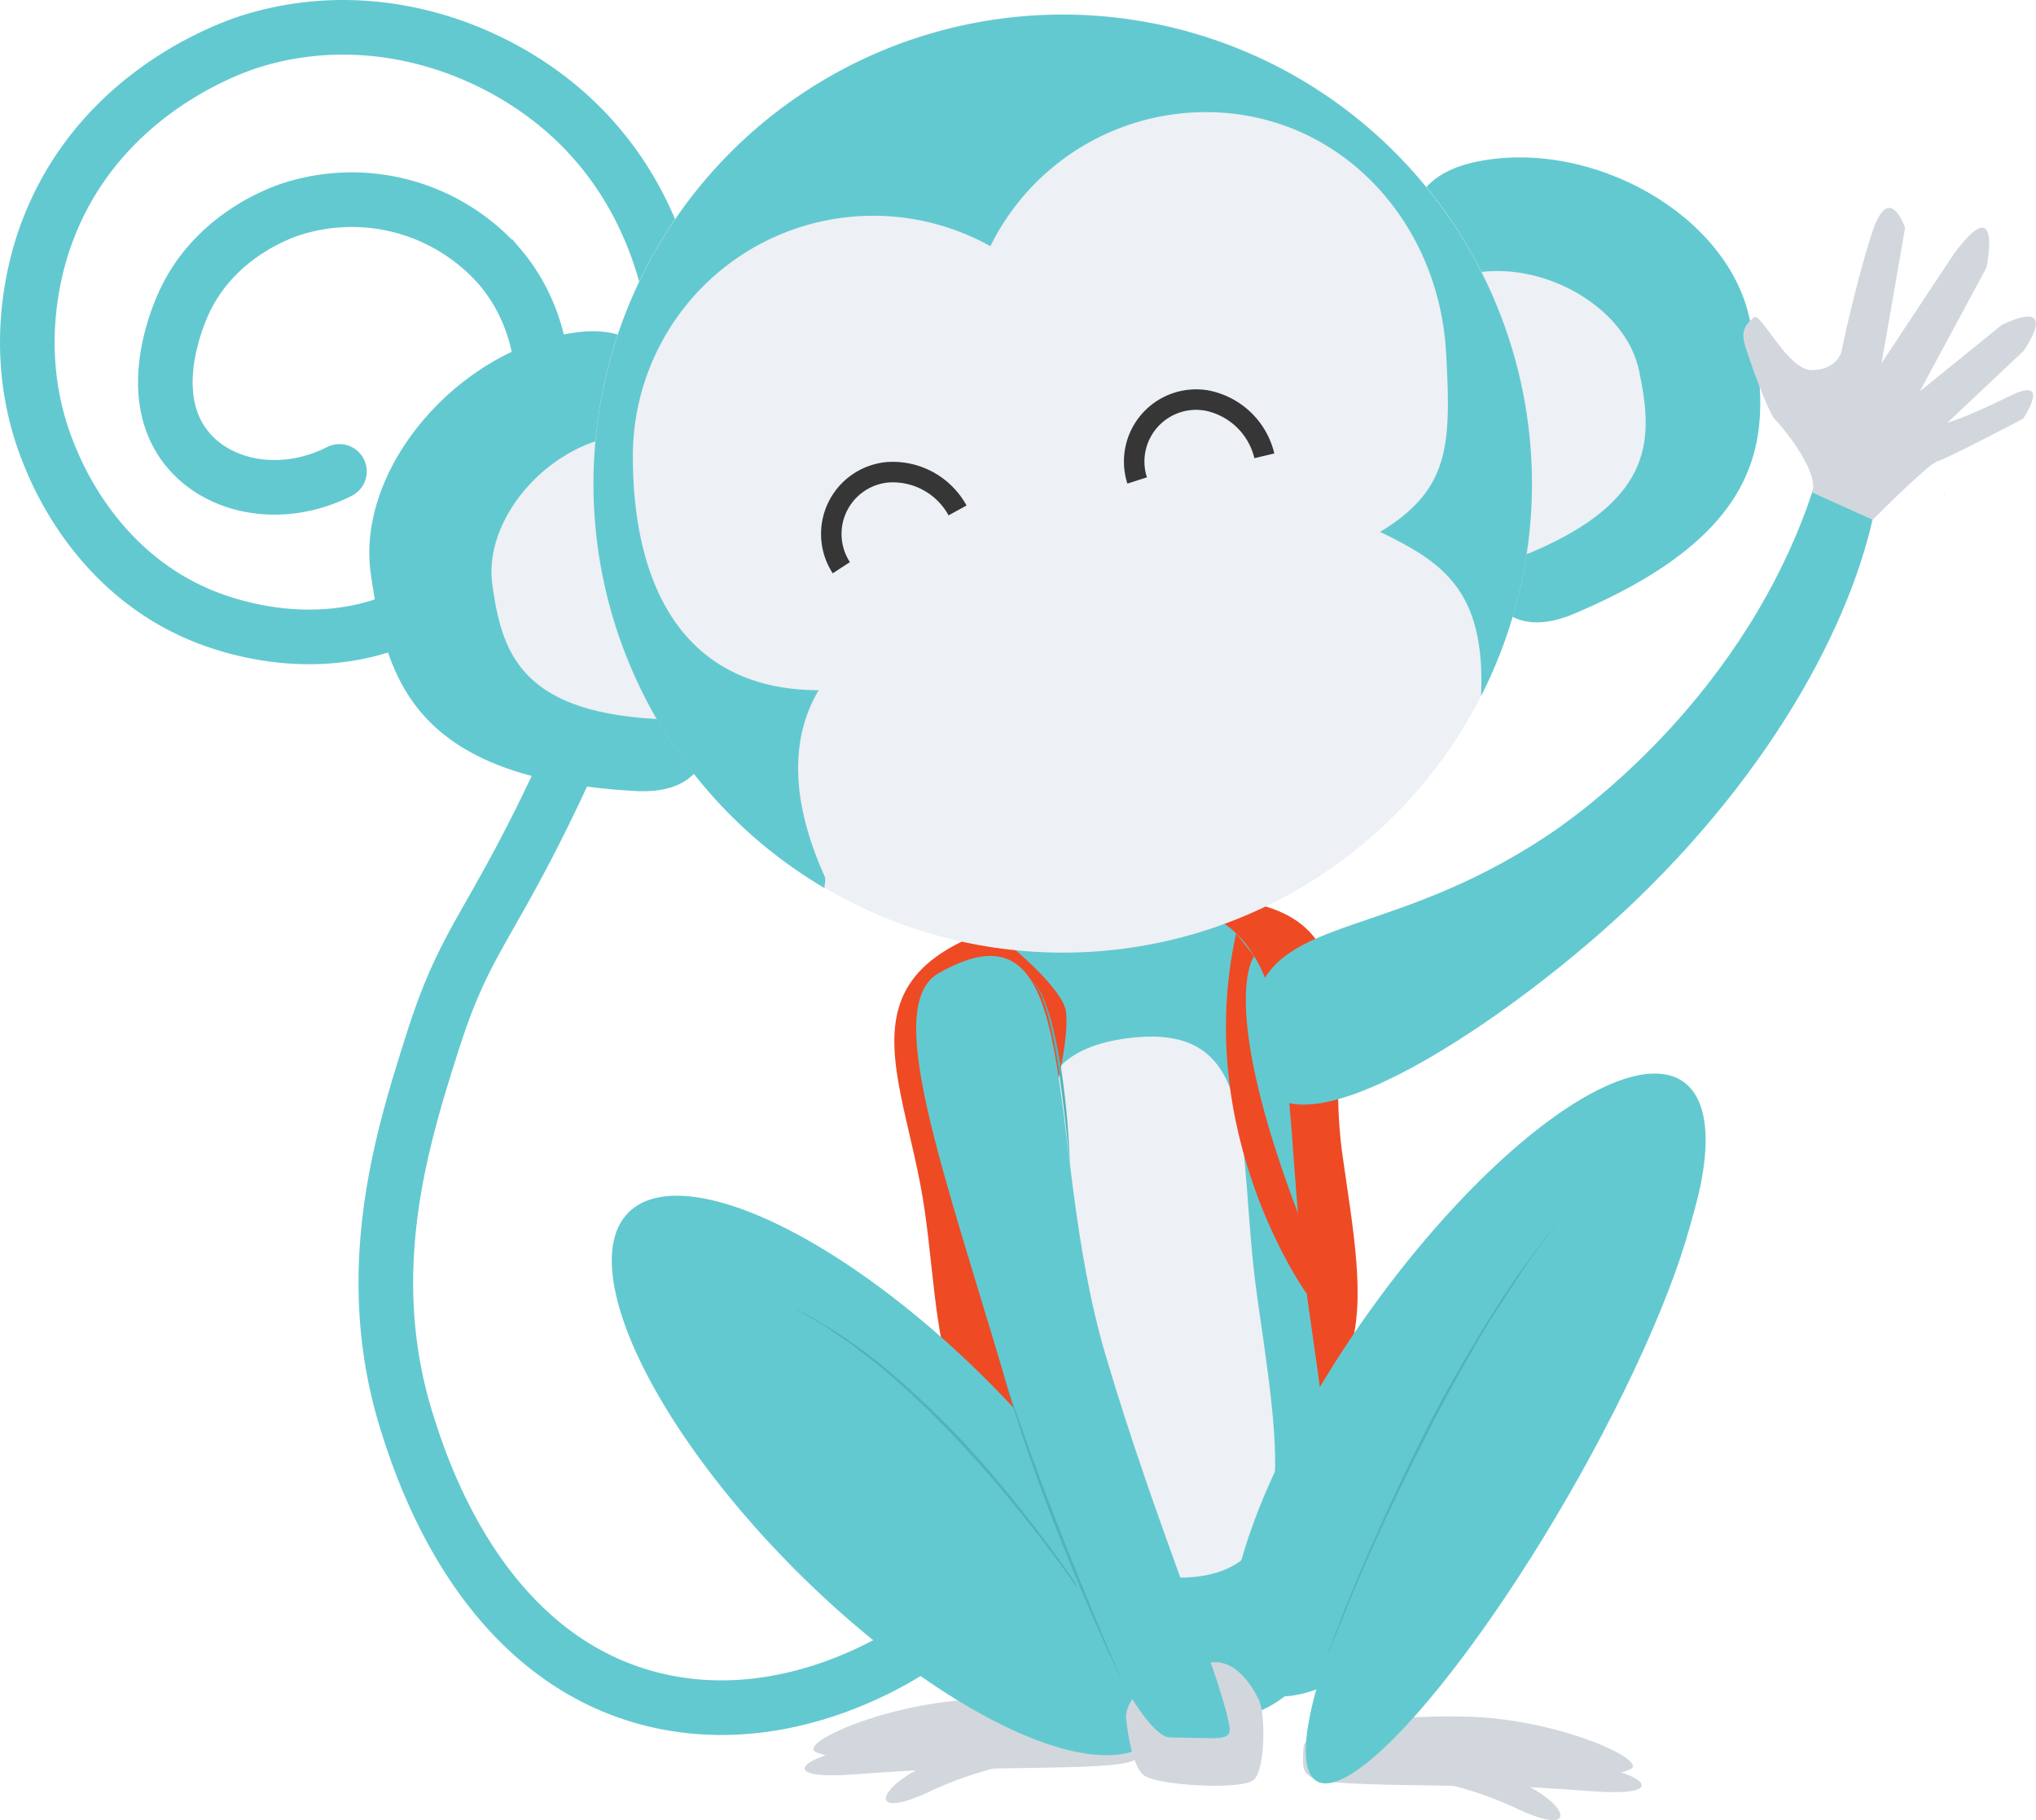 <svg xmlns="http://www.w3.org/2000/svg" viewBox="0 0 328.76 293.93"><defs><style>.cls-1,.cls-7{fill:none;stroke-miterlimit:10;}.cls-1{stroke:#63c9d0;stroke-linecap:round;stroke-width:8.82px;}.cls-2{fill:#ee4a24;}.cls-3{fill:#63c9d0;}.cls-4{fill:#edf0f5;}.cls-5{fill:#d2d7de;}.cls-6{fill:#51b4bb;}.cls-7{stroke:#363636;stroke-width:3.31px;}</style></defs><title>9erd_far7an</title><g id="Layer_2" data-name="Layer 2"><g id="Layer_1-2" data-name="Layer 1"><path class="cls-1" d="M147.28,266.33c-4.43,2.8-22,13.22-42.28,8-27.36-7.09-36.83-36.89-39.21-44.37-7.75-24.38-.85-46.23,4-61.5,6-19,10.22-18.54,24.62-51.3C104.82,93.38,110,81.23,110.15,67.56c.07-8.59.15-32.16-18.18-48.88C80,7.78,60.56.65,41,6.52c-2.58.77-24.3,7.69-33.11,30.2C6.44,40.34.69,56.29,8.17,74c1.45,3.44,8.35,19.82,26.51,26.2,2.94,1,19.85,7,35.6-3.24C85,87.43,87.16,71.2,87.39,69.14c.43-3.78,1.83-16-6.69-26.06a31.78,31.78,0,0,0-33.87-9.23C44.56,34.63,34,38.57,29.34,49.7c-.91,2.2-6.4,15.42,1.81,23.81,5.58,5.7,15.25,6.9,23.66,2.62"/><path class="cls-2" d="M216.74,186.29c3.45,24.66,8.83,44.45-27.45,49.36-39.76,5.38-36.49-15.28-39.94-39.93s-17.95-42.8,27.45-49.36C226.21,139.22,213.29,161.63,216.74,186.29Z"/><path class="cls-3" d="M211,208.93c5.09,36.39,11,65.88-14.34,69.18-27.82,3.62-27.68-26.2-32.77-62.59s-17.38-64.44,14.34-69.18C212.77,141.18,205.94,172.54,211,208.93Z"/><path class="cls-4" d="M202.95,209c3.35,24,7.27,43.4-9.43,45.58-18.3,2.38-18.22-17.27-21.57-41.24s-11.44-42.46,9.43-45.58C204.09,164.39,199.59,185.06,202.95,209Z"/><path class="cls-5" d="M131.88,283c2.89,1.12,11.87,2.85,26.43,2.63,28.12-.42,26.39-.18,26.24-6.2-.08-3.1-11.93-5.35-26.49-5S128.29,281.66,131.88,283Z"/><path class="cls-5" d="M157.64,283.67s-6.13.32-9.47,2.08c-6.94,3.67-7.47,8.13,2.34,3.38A58.62,58.62,0,0,1,163,285Z"/><path class="cls-5" d="M146.46,284s-5.89-2.2-9.59-1.45c-8.42,1.71-10.43,4.87,1,4,6.42-.49,13.26-.83,13.26-.83Z"/><ellipse class="cls-3" cx="143.96" cy="238.28" rx="21.77" ry="60.07" transform="translate(-126.32 171.58) rotate(-45)"/><path class="cls-6" d="M178.06,262.42c-1.64-2.53-3.37-5-5.15-7.45q-1.31-1.85-2.67-3.66c-.89-1.22-1.81-2.41-2.74-3.6-3.7-4.76-7.55-9.41-11.67-13.82a144.08,144.08,0,0,0-13-12.59c-1.13-1-2.36-1.87-3.54-2.81l-1.79-1.39-1.87-1.26-1.86-1.28-.93-.64-1-.56L128,211.11a78.86,78.86,0,0,1,15.11,9.95,143.89,143.89,0,0,1,13.11,12.51c4.09,4.46,7.9,9.15,11.57,13.95S174.89,257.27,178.06,262.42Z"/><path class="cls-5" d="M263.14,285.79c-2.89,1.12-11.87,2.85-26.43,2.63-28.12-.42-26.39-.18-26.24-6.2.08-3.1,11.93-5.35,26.49-5S266.73,284.41,263.14,285.79Z"/><path class="cls-5" d="M237.38,286.41s6.13.32,9.47,2.08c6.94,3.67,7.47,8.13-2.34,3.38a58.62,58.62,0,0,0-12.47-4.1Z"/><path class="cls-5" d="M248.56,286.72s5.89-2.2,9.59-1.45c8.42,1.71,10.43,4.87-1,4-6.42-.49-13.26-.83-13.26-.83Z"/><ellipse class="cls-3" cx="242.66" cy="235.63" rx="60.07" ry="12.12" transform="translate(-82.73 327.96) rotate(-60)"/><ellipse class="cls-3" cx="237.03" cy="223.67" rx="60.07" ry="19.86" transform="translate(-82.59 287.31) rotate(-54.6)"/><path class="cls-6" d="M213.9,268.43c2.29-6.39,4.86-12.67,7.59-18.88s5.62-12.36,8.68-18.42,6.47-11.94,10-17.73c1.86-2.84,3.63-5.74,5.63-8.49s4.07-5.43,6.16-8.1c-2,2.72-4.12,5.39-6,8.23s-3.72,5.66-5.55,8.52q-5.25,8.71-9.87,17.78t-8.81,18.33q-2.08,4.64-4,9.34T213.9,268.43Z"/><path class="cls-5" d="M314,79.55v.92A2.73,2.73,0,0,1,314,79.55Z"/><path class="cls-2" d="M202.52,154.4s-5.95,7.22,7.09,41.6L211,208.93s-18.56-25.77-11.4-58.19Z"/><path class="cls-2" d="M163.05,152.66s8.53,6.91,9.07,10.69-1.45,13.06-2.56,15.33-6.29-22.39-9.2-24.27S163.05,152.66,163.05,152.66Z"/><path class="cls-5" d="M181.82,277.31s.65,7.88,3,9.46,15.76,2.37,17.65.63,1.89-10.72.79-12.93-3.94-7.1-8.51-5.83S182,271.94,181.82,277.31Z"/><path class="cls-3" d="M178.54,218.9c8.1,27.38,18,50.07,19.92,59.5.61,3-1.28,2.22-9.5,2.18-4.6,0-15.94-21.58-26.4-57s-20.08-61.2-11-66.42C175.79,143.35,168.08,183.52,178.54,218.9Z"/><path class="cls-6" d="M172.75,187.92c-.25-2.56-.53-5.12-.83-7.68s-.62-5.11-1-7.64-.84-5.07-1.45-7.56a30.15,30.15,0,0,0-1.11-3.68,7.83,7.83,0,0,0-2-3.25,7.93,7.93,0,0,1,2.17,3.17,29.84,29.84,0,0,1,1.24,3.67,72.94,72.94,0,0,1,1.57,7.58c.38,2.55.7,5.11.93,7.68S172.67,185.34,172.75,187.92Z"/><path class="cls-6" d="M161.82,221.12c.66,2.17,1.38,4.33,2.12,6.47s1.48,4.29,2.25,6.42q2.32,6.4,4.8,12.74c3.29,8.46,6.82,16.82,10.38,25.17l-2.87-6.18c-.92-2.08-1.86-4.14-2.75-6.23-1.8-4.17-3.52-8.37-5.19-12.6s-3.23-8.49-4.7-12.79S163,225.51,161.82,221.12Z"/><path class="cls-3" d="M112,89.89c2.47,17.15,9.39,38.89-9.43,37.85-35.75-2-40.21-17.9-42.69-35S74,56.42,92.74,53.72,109.53,72.74,112,89.89Z"/><path class="cls-4" d="M111.67,92.73c1.53,10.59,5.8,24-5.82,23.37C83.77,114.88,81,105,79.5,94.46S88.22,72.07,99.78,70.4,110.14,82.15,111.67,92.73Z"/><path class="cls-3" d="M232.56,66.66c3.48,17,4.33,39.77,21.68,32.43,33-14,31.78-30.45,28.31-47.43S257,22.31,238.44,26.11,229.08,49.69,232.56,66.66Z"/><path class="cls-4" d="M233.83,69.22c2.15,10.48,2.67,24.55,13.39,20,20.36-8.62,19.62-18.8,17.47-29.28S248.9,41.85,237.46,44.19,231.68,58.75,233.83,69.22Z"/><circle class="cls-4" cx="171.6" cy="78.07" r="75.77"/><path class="cls-3" d="M247.37,78.06a75.41,75.41,0,0,1-8.22,34.34c.76-17-6.15-21.6-16.3-26.5,11.2-6.8,11.51-13.83,10.65-29-1.2-21.39-17.37-38.79-38.79-38.79a38.79,38.79,0,0,0-34.79,21.65,38.82,38.82,0,0,0-57.73,33.9c0,21.44,8.52,37.77,30,37.8-5,8.47-4.06,18.86.94,30,.27.6,0,1.31,0,1.95A75.77,75.77,0,1,1,247.37,78.06Z"/><path class="cls-7" d="M135.85,91.68a10,10,0,0,1,7.45-15.41,11.92,11.92,0,0,1,11.32,6.16"/><path class="cls-7" d="M183.62,77.59a10,10,0,0,1,11.24-12.91,11.92,11.92,0,0,1,9.3,8.93"/><path class="cls-3" d="M202.73,161.41c3.84-13.54,22.06-9.83,47.06-26.43,3.7-2.45,30.09-20.47,42-53.07,1-2.84,1.76-5.23,2.22-6.83l9.34,3.4c-2.31,17.41-14.45,43.14-39.39,67.09-19.53,18.76-56.12,43.49-60.65,27.88C201.6,167.42,201.05,167.33,202.73,161.41Z"/><path class="cls-5" d="M292.65,79.55l9.74,4.39s9-9.08,10.48-9.46,13.81-6.86,13.81-6.86,4.83-7.13-2.22-3.64-10,4.29-10,4.29l12.31-11.62s6.26-8.83-3.54-4.18L310,63.2l10.77-20s2.65-12.84-5.23-2.27L303.83,58.63l3.79-21.83s-2.54-7.66-5.28.64S297.29,57,297.29,57s-.85,2.74-4.74,2.77-8.24-9.45-9.32-8.54-2,1.88-1.64,3.78,4,11.77,5,12.71S293.81,76.09,292.65,79.55Z"/></g></g></svg>